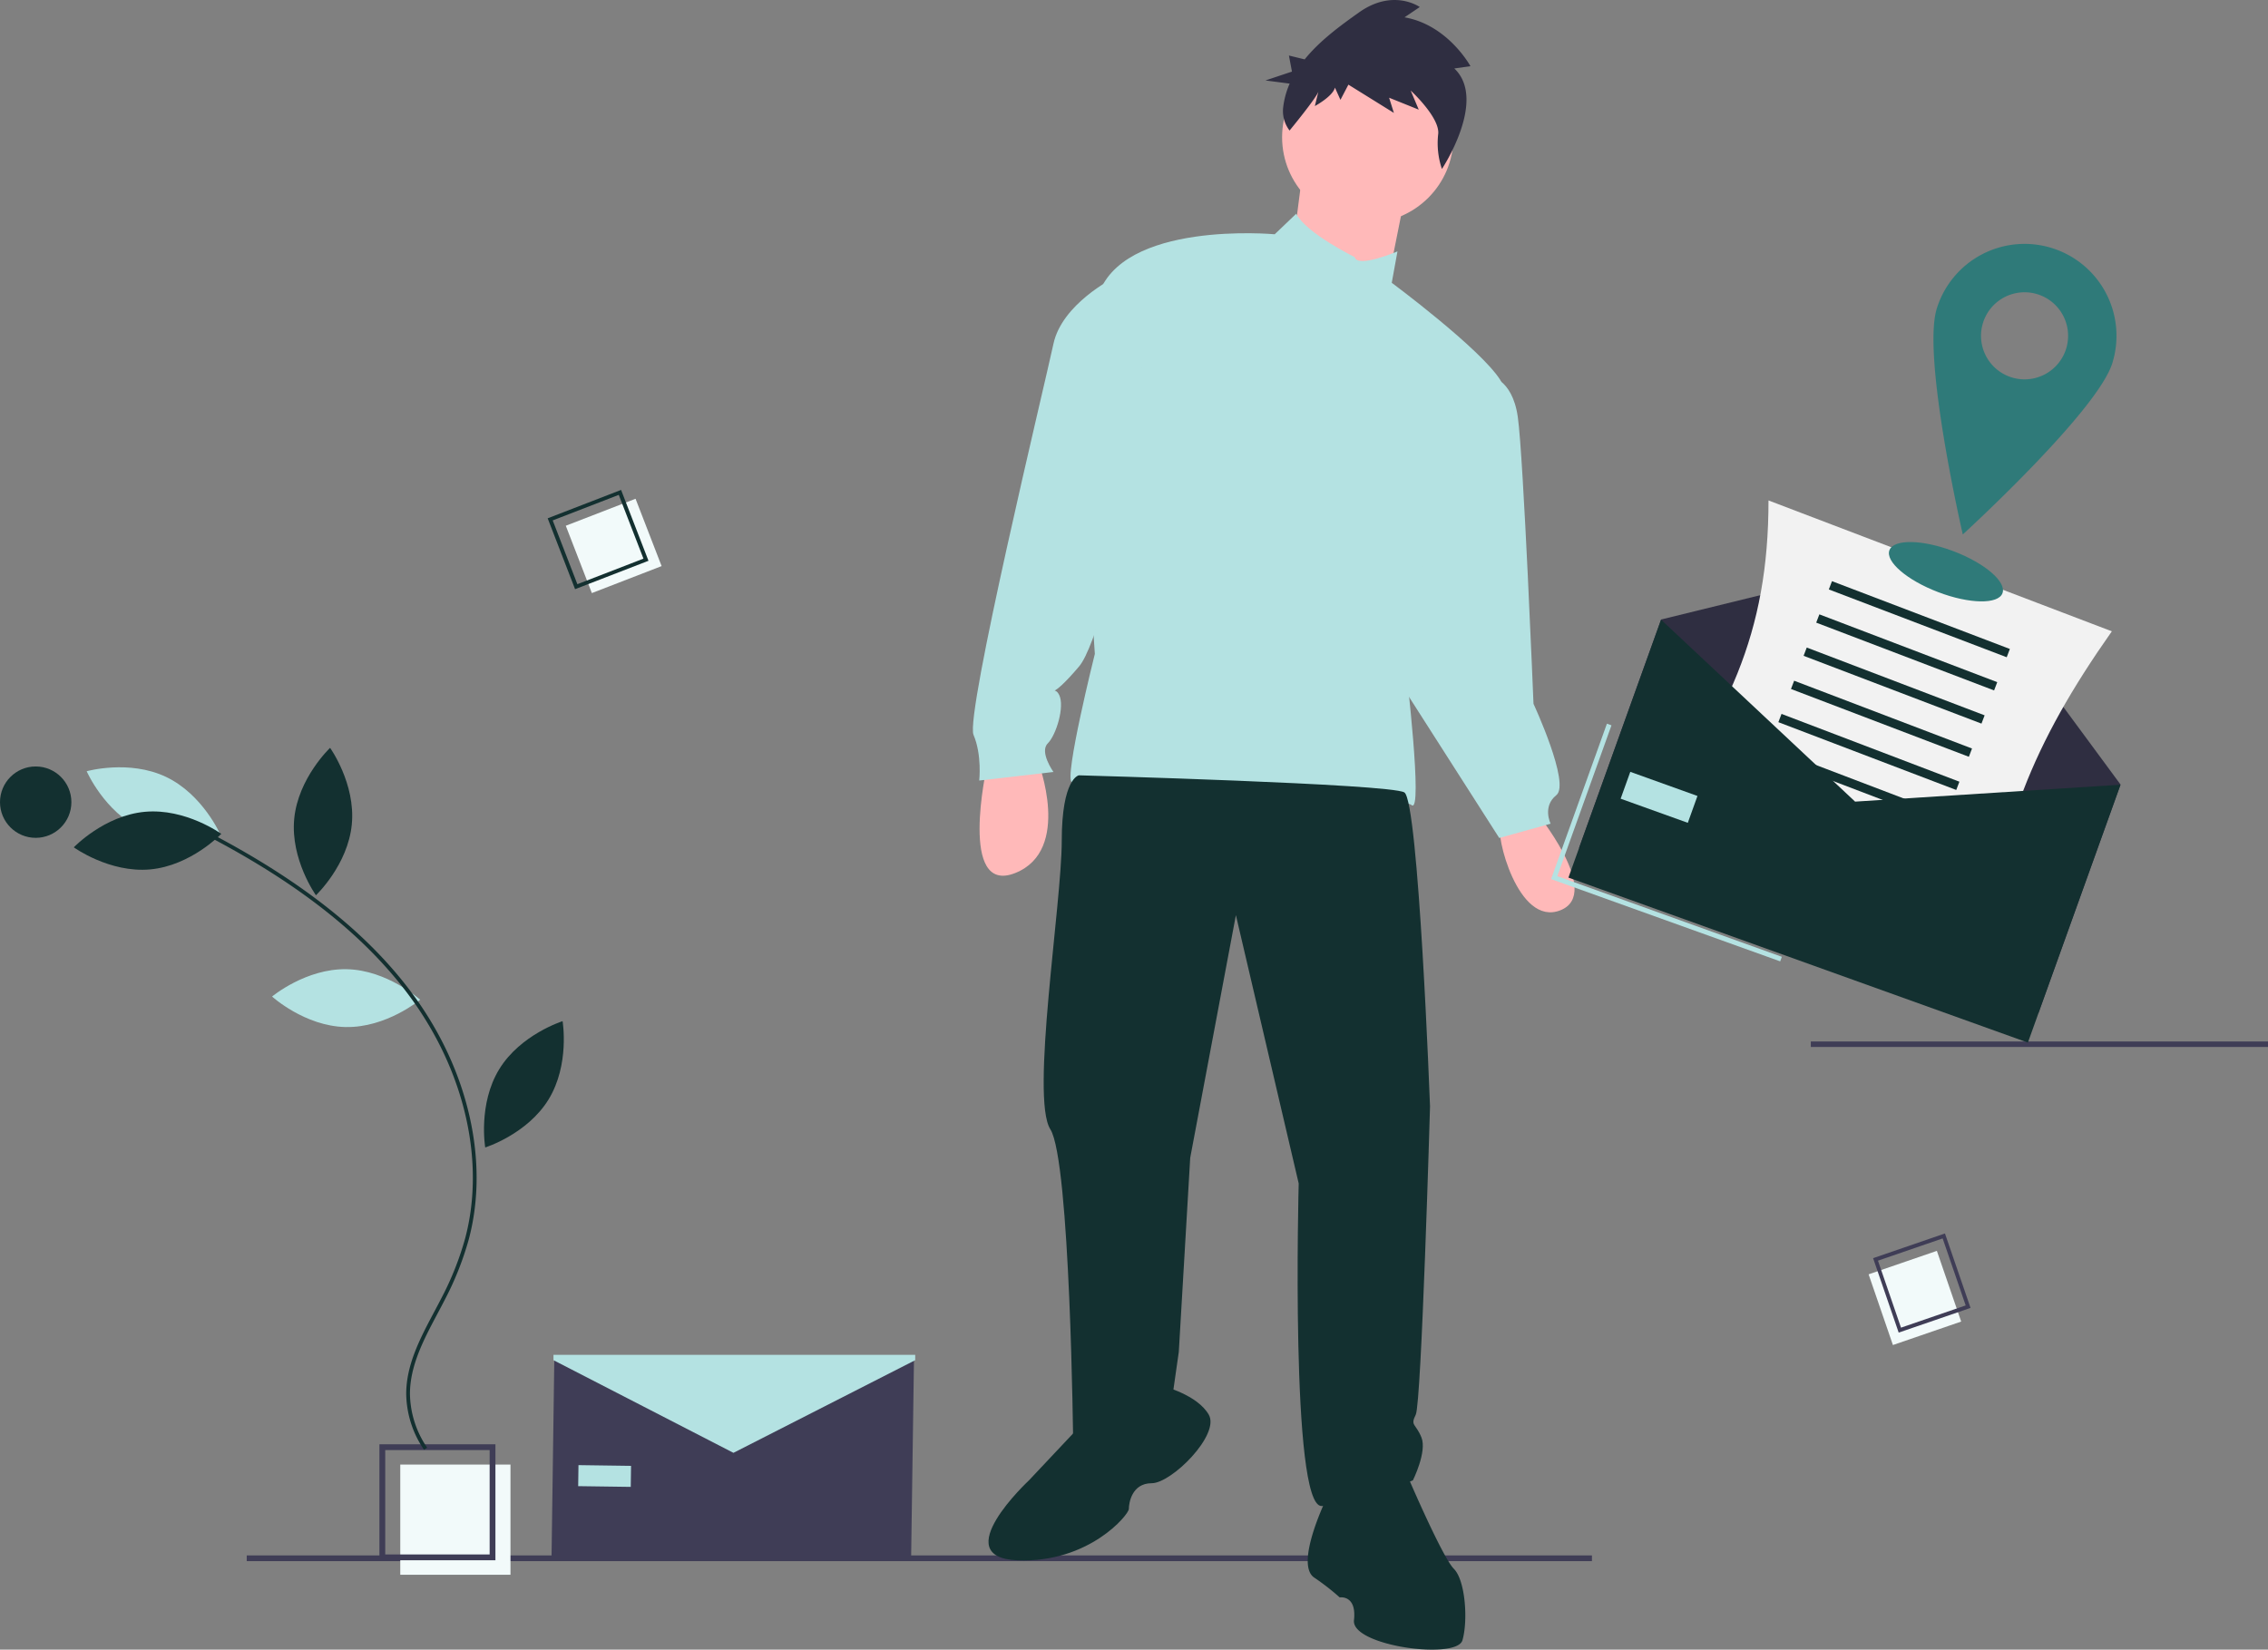 <svg xmlns="http://www.w3.org/2000/svg" width="494" height="359.357" viewBox="0 0 494 359.357"><rect x="0" y="0" width="494" height="359.357" fill="#808080" stroke="none"/><rect width="293.003" height="1.244" transform="translate(53.743 338.831)" fill="#3f3d56"/><path d="M539.061,425.144s-6.219,27.982,6.218,23.008,4.975-24.251,4.975-24.251Z" transform="translate(-324.143 -257.977)" fill="#ffb9b9"/><path d="M754.284,443.964s14.924,18.033,5.6,21.764-14.3-16.789-13.058-18.655S754.284,443.964,754.284,443.964Z" transform="translate(-419.986 -267.443)" fill="#ffb9b9"/><circle cx="18.655" cy="18.655" r="18.655" transform="translate(279.259 11.236)" fill="#ffb9b9"/><path d="M521.555,70.3,519.068,89.58l20.52,7.462,4.353-21.764Z" transform="translate(-237.786 -33.262)" fill="#ffb9b9"/><path d="M633.593,207.707s-10.541-5.2-12.732-9.442l-4.679,4.468s-33.578-3.109-38.553,13.68-.622,77.728-.622,77.728-6.84,27.36-4.974,27.982,24.873,11.815,57.208,5.6c0,0,14.3-2.487,16.789-.622s-1.244-29.848-1.244-29.848,24.873-55.964,20.52-62.8S641.677,213.3,641.677,213.3l1.244-6.84S634.215,210.194,633.593,207.707Z" transform="translate(-338.535 -151.7)" fill="#b4e2e2"/><path d="M564.9,224.447s-11.193,5.6-13.058,14.3-19.276,80.838-17.411,85.19,1.244,9.949,1.244,9.949l16.167-1.865s-3.109-4.353-1.244-6.218,3.731-8.084,2.487-10.571-2.487,1.866,4.353-6.218S579.823,226.934,564.9,224.447Z" transform="translate(-322.385 -163.855)" fill="#b4e2e2"/><path d="M722.728,264.574s5.285.311,6.529,9.016,3.42,62.493,3.42,62.493,8.083,17.411,4.974,19.9-1.244,6.218-1.244,6.218l-11.193,3.109-24.251-37.931Z" transform="translate(-398.661 -182.769)" fill="#b4e2e2"/><path d="M568.978,428.622s-3.731.622-3.731,14.3-6.84,55.964-2.487,62.8,4.974,68.4,4.974,68.4,11.815,4.975,21.764-11.193l1.244-8.706,2.487-42.284,9.949-52.855,13.68,58.452s-1.866,70.266,4.975,70.266,19.9-5.6,19.9-5.6,3.109-6.218,1.866-9.327-2.488-2.487-1.244-4.975,3.109-67.157,3.109-67.157-2.487-66.535-5.6-68.4S568.978,428.622,568.978,428.622Z" transform="translate(-333.984 -259.728)" fill="#133030"/><path d="M559.022,691.134l-9.949,10.571s-18.033,16.789-2.487,17.411,24.251-9.949,24.251-11.193.622-5.6,4.975-5.6,14.924-10.571,12.436-14.924-9.949-6.218-9.949-6.218Z" transform="translate(-324.958 -379.22)" fill="#133030"/><path d="M673.344,719.783s-7.462,14.924-3.109,18.033a52.319,52.319,0,0,1,5.6,4.353s3.731-.622,3.109,4.975,22.386,8.705,23.629,4.352.622-13.058-1.865-15.545-9.949-19.9-9.949-19.9S682.671,706.725,673.344,719.783Z" transform="translate(-384.029 -394.19)" fill="#133030"/><path d="M692.676,124.8l3.514-.5s-4.892-9-14.361-10.639l3.324-2.243s-5.776-4.128-13.24,1.178c-3.924,2.789-8.479,6.081-11.831,10.225l-3.428-.838.661,3.5-5.778,1.927,5.278.69a18.117,18.117,0,0,0-1.417,5.191,6.961,6.961,0,0,0,1.395,5.028h0s5.978-7.247,6.291-8.528l-.783,3.2s3.906-2.1,4.375-4.023l1.2,2.669,1.734-3.311,9.905,6.155-1.041-3.31,6.458,2.6-1.758-4.164s6.548,6.014,5.978,9.609a17.419,17.419,0,0,0,.828,7.476S699.94,131.665,692.676,124.8Z" transform="translate(-375.909 -109.886)" fill="#2f2e41"/><rect width="99.58" height="1.192" transform="translate(394.42 226.876)" fill="#3f3d56"/><rect width="24.004" height="24.004" transform="translate(87.184 319.04)" fill="#f2fafa"/><path d="M321.311,730.469H296.044V705.2h25.267Zm-24-1.263h22.74v-22.74h-22.74Z" transform="translate(-213.401 -390.583)" fill="#3f3d56"/><rect width="16.287" height="15.723" transform="matrix(0.933, -0.361, 0.361, 0.933, 123.235, 114.528)" fill="#f2fafa"/><path d="M385.673,327.3l-15.99,6.184-5.97-15.436,15.99-6.184Zm-15.489,5.1,14.391-5.566L379.2,312.942l-14.391,5.566Z" transform="translate(-244.423 -205.141)" fill="#133030"/><rect width="16.287" height="15.723" transform="translate(421.875 272.486) rotate(71.027)" fill="#f2fafa"/><path d="M898.784,640.016,893.21,623.8l15.652-5.381,5.574,16.213Zm-4.513-15.671,5.017,14.592,14.087-4.843L908.358,619.5Z" transform="translate(-485.224 -349.722)" fill="#3f3d56"/><path d="M272.278,509.5c8.906.191,15.991,6.645,15.991,6.645s-7.355,6.144-16.261,5.953-15.991-6.645-15.991-6.645S263.372,509.313,272.278,509.5Z" transform="translate(-196.755 -298.368)" fill="#b4e2e2"/><path d="M191.242,439.71c8.046,3.823,17.273,1.231,17.273,1.231s-3.819-8.79-11.866-12.613-17.273-1.23-17.273-1.23S183.2,435.887,191.242,439.71Z" transform="translate(-160.495 -259.093)" fill="#b4e2e2"/><path d="M189.541,444.525c8.871-.811,16.636,4.806,16.636,4.806s-6.618,6.932-15.489,7.743-16.636-4.807-16.636-4.807S180.67,445.336,189.541,444.525Z" transform="translate(-157.976 -267.684)" fill="#133030"/><path d="M265.091,433.634c-.85,8.868,4.732,16.658,4.732,16.658s6.961-6.587,7.812-15.455-4.732-16.658-4.732-16.658S265.941,424.767,265.091,433.634Z" transform="translate(-201.006 -255.269)" fill="#133030"/><path d="M341.486,541.336c-4.653,7.6-3.052,17.046-3.052,17.046s9.145-2.867,13.8-10.464,3.052-17.045,3.052-17.045S346.139,533.74,341.486,541.336Z" transform="translate(-232.747 -308.421)" fill="#133030"/><path d="M277.439,587.26l.678-.459a21.242,21.242,0,0,1-3.749-11.781c.019-6.161,3.045-11.86,5.972-17.371.543-1.023,1.085-2.043,1.606-3.062a66.817,66.817,0,0,0,5.2-13.05c4.54-16.87.07-36.775-11.956-53.244-9.54-13.065-23.762-24.489-43.477-34.926l-.383.723c19.6,10.377,33.734,21.723,43.2,34.686,11.881,16.271,16.3,35.915,11.826,52.548a66.022,66.022,0,0,1-5.136,12.89c-.519,1.015-1.059,2.031-1.6,3.05-2.973,5.6-6.048,11.389-6.068,17.753A22.071,22.071,0,0,0,277.439,587.26Z" transform="translate(-185.074 -271.435)" fill="#133030"/><circle cx="7.774" cy="7.774" r="7.774" transform="translate(0 166.966)" fill="#133030"/><path d="M728.182,327.261,628.109,291.318l17.866-49.744,62.31-15.281,37.763,51.224Z" transform="translate(-284.171 -106.62)" fill="#2f2e41"/><path d="M871.42,417.747,796.635,389.24c19.414-26.005,28.1-44.349,28.1-73.215l74.785,28.508C882.149,369.212,874.883,387.765,871.42,417.747Z" transform="translate(-439.532 -207.009)" fill="#f2f2f2"/><rect width="41.463" height="1.929" transform="translate(399.03 126.602) rotate(20.866)" fill="#133030"/><rect width="41.463" height="1.929" transform="translate(396.283 133.831) rotate(20.866)" fill="#133030"/><rect width="41.463" height="1.929" transform="translate(393.534 141.059) rotate(20.866)" fill="#133030"/><rect width="41.463" height="1.929" transform="translate(390.787 148.287) rotate(20.866)" fill="#133030"/><rect width="41.463" height="1.929" transform="translate(388.039 155.516) rotate(20.866)" fill="#133030"/><rect width="41.463" height="1.929" transform="translate(385.292 162.744) rotate(20.866)" fill="#133030"/><rect width="41.463" height="1.929" transform="translate(380.403 169.973) rotate(20.866)" fill="#3f3d56"/><rect width="41.463" height="1.929" transform="translate(377.575 177.201) rotate(20.866)" fill="#3f3d56"/><path d="M723.794,347.42,623.721,311.478,643.9,255.3l42.26,39.625,57.814-3.682Z" transform="translate(-282.095 -120.301)" fill="#133030"/><path d="M672.341,350.053l-49.9-17.922L634.6,298.277l.992.356-11.8,32.861L672.7,349.06Z" transform="translate(-284.592 -140.63)" fill="#b4e2e2"/><rect width="15.546" height="6.218" transform="translate(355.098 168.137) rotate(19.756)" fill="#b4e2e2"/><path d="M299.189,602.589l-78.324-.041.615-43.971,38.925,17.5,39.4-16.4Z" transform="translate(-100.733 -263.315)" fill="#3f3d56"/><rect width="11.452" height="4.581" transform="translate(125.999 319.161) rotate(0.801)" fill="#b4e2e2"/><path d="M300.433,559.5l-39.59,20.183-39.2-20.183v-1.164h78.792Z" transform="translate(-101.088 -263.199)" fill="#b4e2e2"/><ellipse cx="4.758" cy="13.172" rx="4.758" ry="13.172" transform="translate(409.85 124.296) rotate(-69.134)" fill="#2f7a79"/><path d="M943.949,211.623A20.021,20.021,0,0,0,918.886,224.8c-3.284,10.559,5.664,49.213,5.664,49.213s29.289-26.765,32.572-37.323A20.021,20.021,0,0,0,943.949,211.623ZM935.188,239.8a9.484,9.484,0,1,1,11.872-6.24A9.484,9.484,0,0,1,935.188,239.8Z" transform="translate(-497.028 -157.59)" fill="#2f7a79"/></svg>